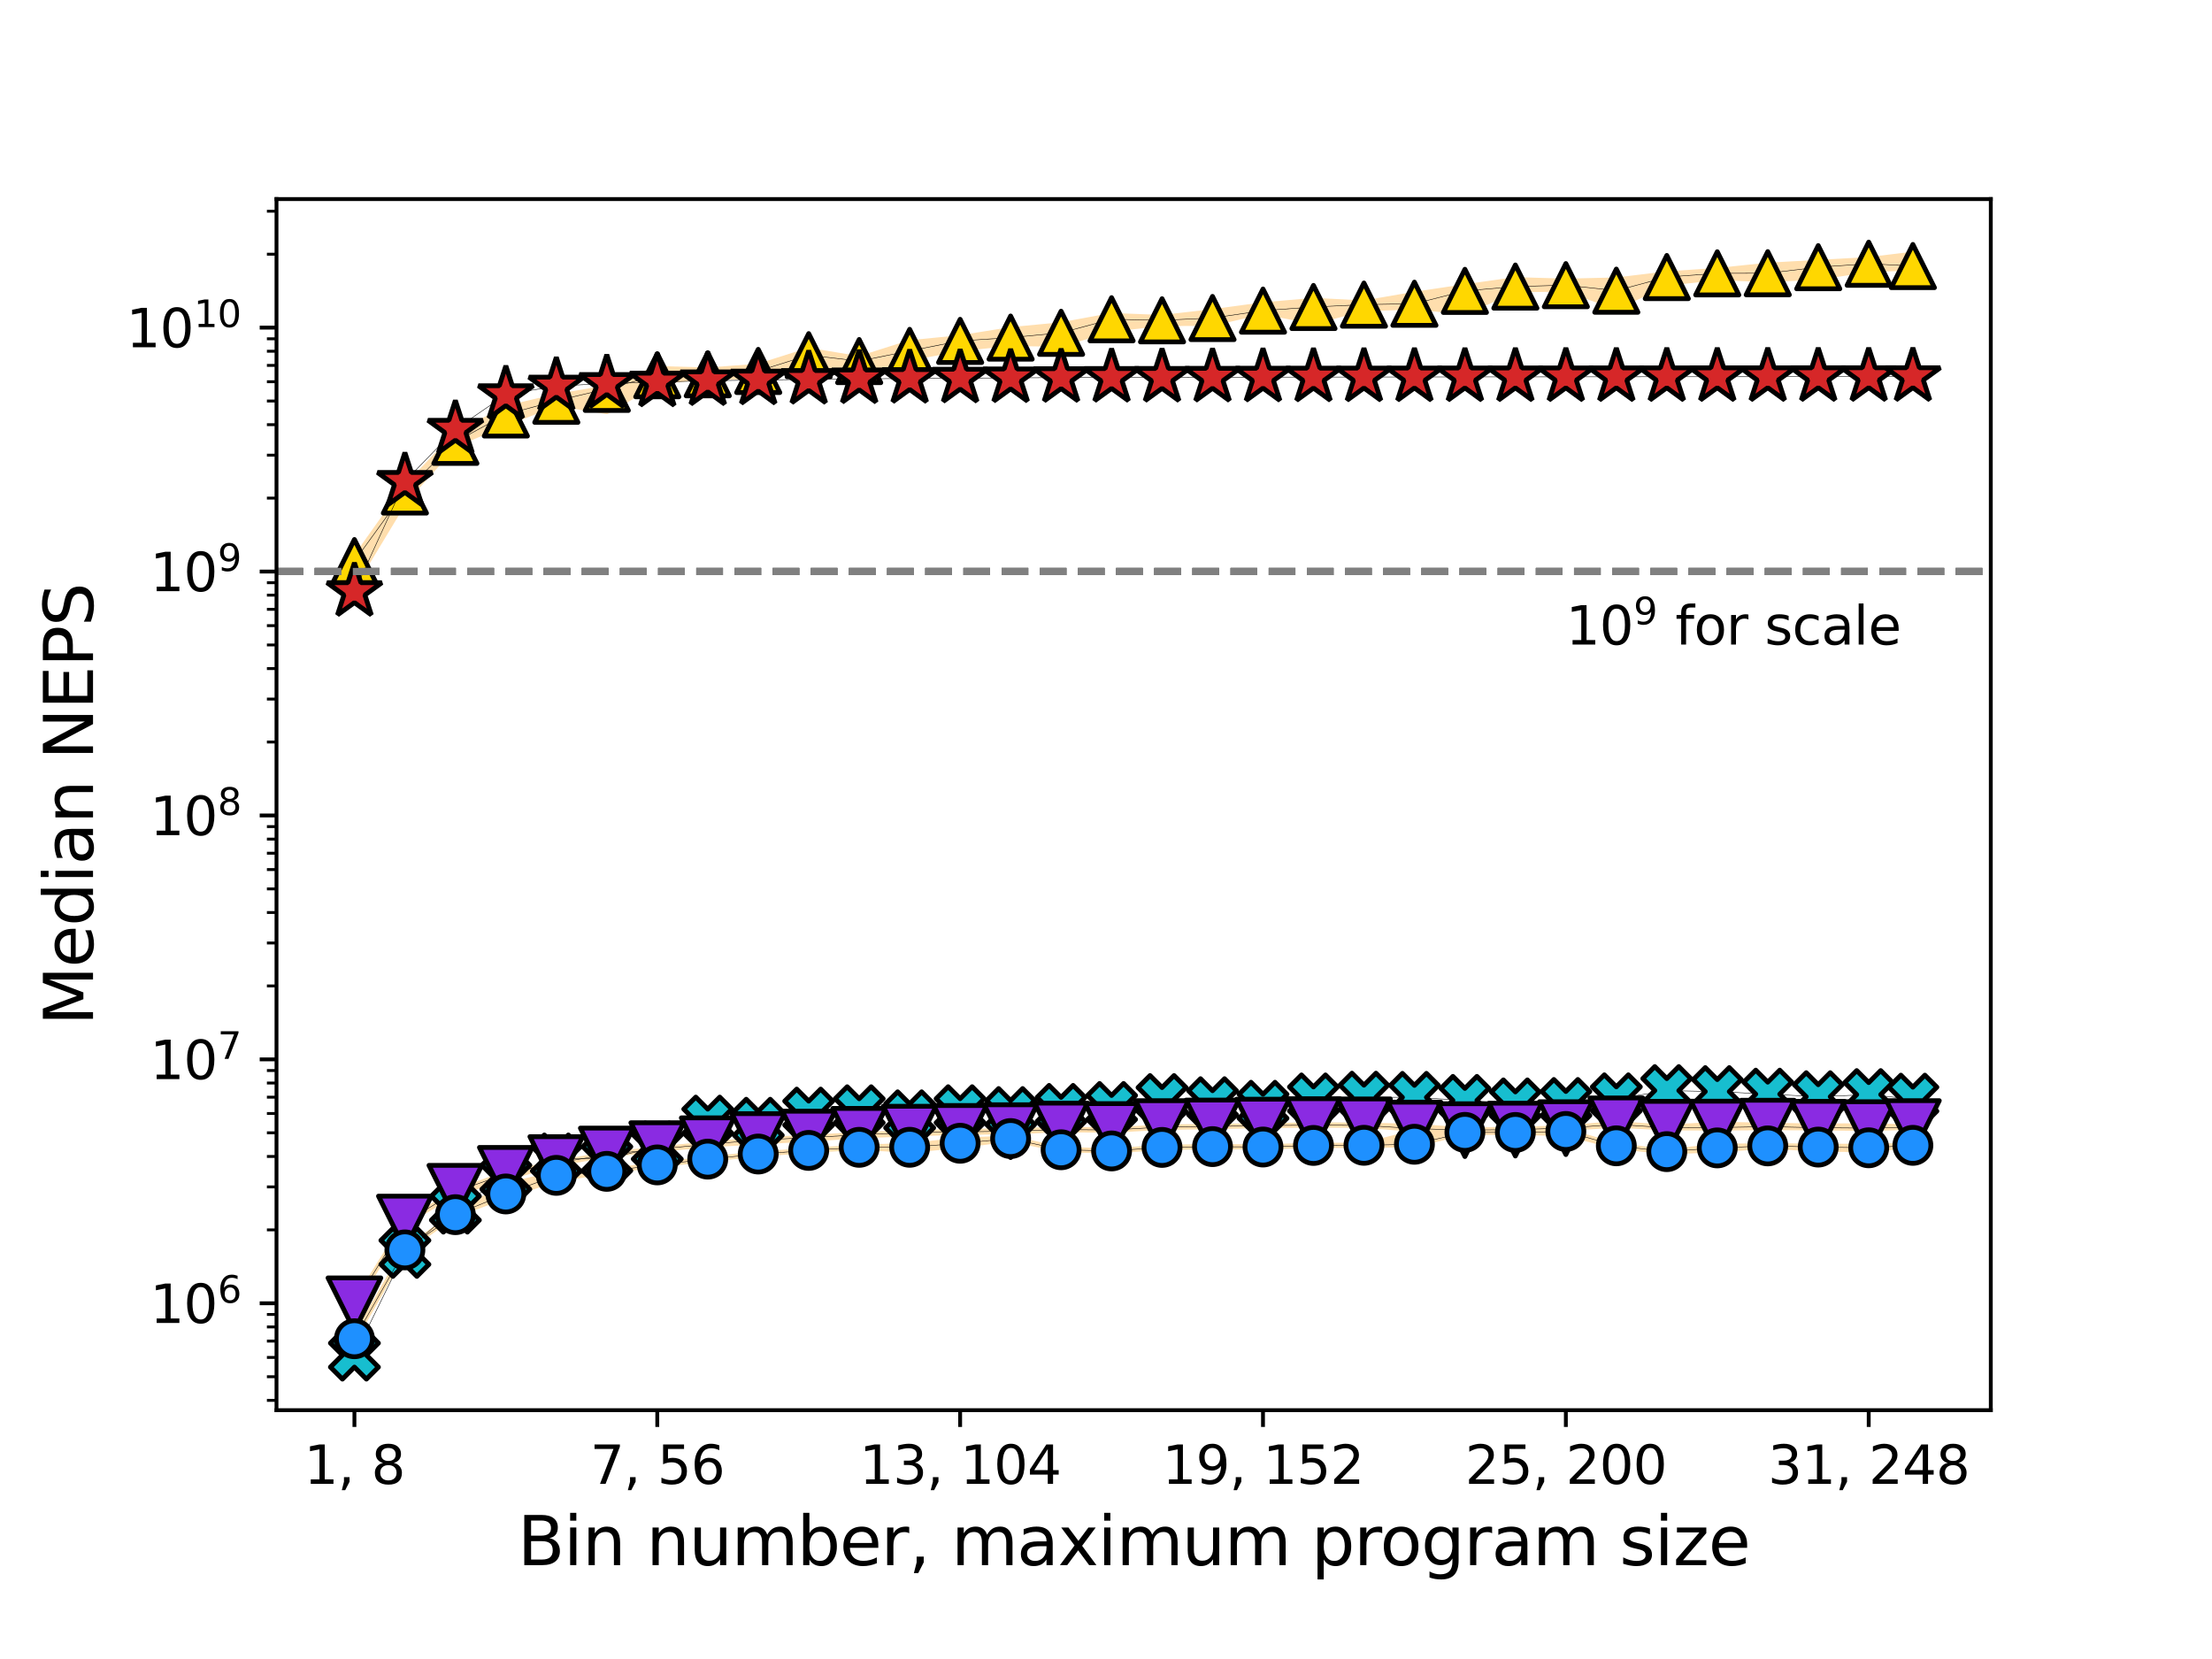 <?xml version="1.0" encoding="utf-8" standalone="no"?>
<!DOCTYPE svg PUBLIC "-//W3C//DTD SVG 1.1//EN"
  "http://www.w3.org/Graphics/SVG/1.1/DTD/svg11.dtd">
<svg xmlns:xlink="http://www.w3.org/1999/xlink" width="460.8pt" height="345.6pt" viewBox="0 0 460.8 345.6" xmlns="http://www.w3.org/2000/svg" version="1.1">
 <defs>
  <style type="text/css">*{stroke-linejoin: round; stroke-linecap: butt}</style>
 </defs>
 <g id="figure_1">
  <g id="patch_1">
   <path d="M 0 345.6 
L 460.8 345.6 
L 460.8 0 
L 0 0 
z
" style="fill: #ffffff"/>
  </g>
  <g id="axes_1">
   <g id="patch_2">
    <path d="M 57.6 293.76 
L 414.72 293.76 
L 414.72 41.472 
L 57.6 41.472 
z
" style="fill: #ffffff"/>
   </g>
   <g id="PolyCollection_1">
    <defs>
     <path id="m0de9cd8512" d="M 73.833 -73.718 
L 73.833 -73.718 
L 84.348 -90.859 
L 94.863 -96.991 
L 105.378 -100.138 
L 115.893 -103.139 
L 126.408 -104.987 
L 136.923 -106.121 
L 147.439 -107.067 
L 157.954 -107.702 
L 168.469 -108.261 
L 178.984 -108.973 
L 189.499 -109.362 
L 200.014 -109.675 
L 210.529 -109.799 
L 221.045 -110.234 
L 231.56 -110.138 
L 242.075 -110.711 
L 252.59 -110.879 
L 263.105 -111.089 
L 273.62 -111.186 
L 284.135 -111.149 
L 294.65 -110.325 
L 305.166 -110.129 
L 315.681 -110.245 
L 326.196 -110.522 
L 336.711 -111.174 
L 347.226 -110.62 
L 357.741 -110.579 
L 368.256 -110.663 
L 378.771 -110.616 
L 389.287 -110.505 
L 398.487 -110.726 
L 398.487 -110.726 
L 398.487 -110.872 
L 389.287 -111.123 
L 378.771 -111.043 
L 368.256 -111.221 
L 357.741 -111.423 
L 347.226 -110.811 
L 336.711 -111.57 
L 326.196 -110.689 
L 315.681 -110.339 
L 305.166 -110.269 
L 294.65 -110.994 
L 284.135 -111.253 
L 273.62 -111.281 
L 263.105 -111.148 
L 252.59 -110.962 
L 242.075 -110.863 
L 231.56 -110.247 
L 221.045 -110.385 
L 210.529 -110.088 
L 200.014 -109.911 
L 189.499 -109.673 
L 178.984 -109.274 
L 168.469 -108.689 
L 157.954 -108.175 
L 147.439 -107.3 
L 136.923 -106.245 
L 126.408 -105.147 
L 115.893 -103.374 
L 105.378 -101.147 
L 94.863 -97.38 
L 84.348 -90.952 
L 73.833 -73.95 
z
" style="stroke: #ffdead"/>
    </defs>
    <g clip-path="url(#p7c5a5e3746)">
     <use xlink:href="#m0de9cd8512" x="0" y="345.6" style="fill: #ffdead; stroke: #ffdead"/>
    </g>
   </g>
   <g id="PolyCollection_2">
    <defs>
     <path id="mdf0fefe96f" d="M 73.833 -66.682 
L 73.833 -66.682 
L 84.348 -85.191 
L 94.863 -92.526 
L 105.378 -96.439 
L 115.893 -99.909 
L 126.408 -101.54 
L 136.923 -102.894 
L 147.439 -104.067 
L 157.954 -105.138 
L 168.469 -105.909 
L 178.984 -106.555 
L 189.499 -105.957 
L 200.014 -106.926 
L 210.529 -108.296 
L 221.045 -106.052 
L 231.56 -105.806 
L 242.075 -106.544 
L 252.59 -106.679 
L 263.105 -106.637 
L 273.62 -106.94 
L 284.135 -106.953 
L 294.65 -107.102 
L 305.166 -109.668 
L 315.681 -109.655 
L 326.196 -109.44 
L 336.711 -106.732 
L 347.226 -105.622 
L 357.741 -106.039 
L 368.256 -106.791 
L 378.771 -106.203 
L 389.287 -106.071 
L 398.487 -106.944 
L 398.487 -106.944 
L 398.487 -107.074 
L 389.287 -106.807 
L 378.771 -106.86 
L 368.256 -106.949 
L 357.741 -106.829 
L 347.226 -105.721 
L 336.711 -106.994 
L 326.196 -110.043 
L 315.681 -109.738 
L 305.166 -109.757 
L 294.65 -109.709 
L 284.135 -107.063 
L 273.62 -107.033 
L 263.105 -106.719 
L 252.59 -106.777 
L 242.075 -106.625 
L 231.56 -105.882 
L 221.045 -106.197 
L 210.529 -108.536 
L 200.014 -108.103 
L 189.499 -106.994 
L 178.984 -106.632 
L 168.469 -105.984 
L 157.954 -105.222 
L 147.439 -104.205 
L 136.923 -103.015 
L 126.408 -101.714 
L 115.893 -101.138 
L 105.378 -98.687 
L 94.863 -92.616 
L 84.348 -85.355 
L 73.833 -66.839 
z
" style="stroke: #ffdead"/>
    </defs>
    <g clip-path="url(#p7c5a5e3746)">
     <use xlink:href="#mdf0fefe96f" x="0" y="345.6" style="fill: #ffdead; stroke: #ffdead"/>
    </g>
   </g>
   <g id="PolyCollection_3">
    <defs>
     <path id="m86f9462852" d="M 73.833 -223.915 
L 73.833 -223.915 
L 84.348 -241.319 
L 94.863 -253.049 
L 105.378 -257.376 
L 115.893 -261.555 
L 126.408 -259.827 
L 136.923 -266.02 
L 147.439 -267.121 
L 157.954 -266.983 
L 168.469 -269.82 
L 178.984 -266.998 
L 189.499 -270.983 
L 200.014 -272.947 
L 210.529 -274.025 
L 221.045 -273.856 
L 231.56 -277.016 
L 242.075 -278.163 
L 252.59 -278.228 
L 263.105 -280.642 
L 273.62 -278.575 
L 284.135 -281.29 
L 294.65 -281.599 
L 305.166 -280.613 
L 315.681 -285.2 
L 326.196 -285.362 
L 336.711 -281.636 
L 347.226 -286.57 
L 357.741 -287.736 
L 368.256 -287.329 
L 378.771 -287.803 
L 389.287 -289.42 
L 398.487 -289.746 
L 398.487 -289.746 
L 398.487 -292.66 
L 389.287 -291.556 
L 378.771 -290.966 
L 368.256 -290.373 
L 357.741 -289.28 
L 347.226 -288.567 
L 336.711 -287.3 
L 326.196 -287.055 
L 315.681 -287.371 
L 305.166 -285.889 
L 294.65 -284.315 
L 284.135 -282.511 
L 273.62 -283.039 
L 263.105 -282.121 
L 252.59 -280.694 
L 242.075 -279.495 
L 231.56 -279.901 
L 221.045 -277.961 
L 210.529 -276.953 
L 200.014 -275.26 
L 189.499 -274.234 
L 178.984 -270.902 
L 168.469 -272.661 
L 157.954 -269.322 
L 147.439 -268.542 
L 136.923 -268.851 
L 126.408 -264.831 
L 115.893 -263.032 
L 105.378 -260.576 
L 94.863 -254.918 
L 84.348 -243.955 
L 73.833 -229.164 
z
" style="stroke: #ffdead"/>
    </defs>
    <g clip-path="url(#p7c5a5e3746)">
     <use xlink:href="#m86f9462852" x="0" y="345.6" style="fill: #ffdead; stroke: #ffdead"/>
    </g>
   </g>
   <g id="matplotlib.axis_1">
    <g id="xtick_1">
     <g id="line2d_1">
      <defs>
       <path id="m424daa0428" d="M 0 0 
L 0 3.5 
" style="stroke: #000000; stroke-width: 0.8"/>
      </defs>
      <g>
       <use xlink:href="#m424daa0428" x="73.833" y="293.76" style="stroke: #000000; stroke-width: 0.8"/>
      </g>
     </g>
     <g id="text_1">
      <!-- 1, 8 -->
      <g transform="translate(63.338 309.118)scale(0.11 -0.11)">
       <defs>
        <path id="DejaVuSans-31" d="M 794 531 
L 1825 531 
L 1825 4091 
L 703 3866 
L 703 4441 
L 1819 4666 
L 2450 4666 
L 2450 531 
L 3481 531 
L 3481 0 
L 794 0 
L 794 531 
z
" transform="scale(0.016)"/>
        <path id="DejaVuSans-2c" d="M 750 794 
L 1409 794 
L 1409 256 
L 897 -744 
L 494 -744 
L 750 256 
L 750 794 
z
" transform="scale(0.016)"/>
        <path id="DejaVuSans-20" transform="scale(0.016)"/>
        <path id="DejaVuSans-38" d="M 2034 2216 
Q 1584 2216 1326 1975 
Q 1069 1734 1069 1313 
Q 1069 891 1326 650 
Q 1584 409 2034 409 
Q 2484 409 2743 651 
Q 3003 894 3003 1313 
Q 3003 1734 2745 1975 
Q 2488 2216 2034 2216 
z
M 1403 2484 
Q 997 2584 770 2862 
Q 544 3141 544 3541 
Q 544 4100 942 4425 
Q 1341 4750 2034 4750 
Q 2731 4750 3128 4425 
Q 3525 4100 3525 3541 
Q 3525 3141 3298 2862 
Q 3072 2584 2669 2484 
Q 3125 2378 3379 2068 
Q 3634 1759 3634 1313 
Q 3634 634 3220 271 
Q 2806 -91 2034 -91 
Q 1263 -91 848 271 
Q 434 634 434 1313 
Q 434 1759 690 2068 
Q 947 2378 1403 2484 
z
M 1172 3481 
Q 1172 3119 1398 2916 
Q 1625 2713 2034 2713 
Q 2441 2713 2670 2916 
Q 2900 3119 2900 3481 
Q 2900 3844 2670 4047 
Q 2441 4250 2034 4250 
Q 1625 4250 1398 4047 
Q 1172 3844 1172 3481 
z
" transform="scale(0.016)"/>
       </defs>
       <use xlink:href="#DejaVuSans-31"/>
       <use xlink:href="#DejaVuSans-2c" x="63.623"/>
       <use xlink:href="#DejaVuSans-20" x="95.41"/>
       <use xlink:href="#DejaVuSans-38" x="127.197"/>
      </g>
     </g>
    </g>
    <g id="xtick_2">
     <g id="line2d_2">
      <g>
       <use xlink:href="#m424daa0428" x="136.923" y="293.76" style="stroke: #000000; stroke-width: 0.8"/>
      </g>
     </g>
     <g id="text_2">
      <!-- 7, 56 -->
      <g transform="translate(122.929 309.118)scale(0.11 -0.11)">
       <defs>
        <path id="DejaVuSans-37" d="M 525 4666 
L 3525 4666 
L 3525 4397 
L 1831 0 
L 1172 0 
L 2766 4134 
L 525 4134 
L 525 4666 
z
" transform="scale(0.016)"/>
        <path id="DejaVuSans-35" d="M 691 4666 
L 3169 4666 
L 3169 4134 
L 1269 4134 
L 1269 2991 
Q 1406 3038 1543 3061 
Q 1681 3084 1819 3084 
Q 2600 3084 3056 2656 
Q 3513 2228 3513 1497 
Q 3513 744 3044 326 
Q 2575 -91 1722 -91 
Q 1428 -91 1123 -41 
Q 819 9 494 109 
L 494 744 
Q 775 591 1075 516 
Q 1375 441 1709 441 
Q 2250 441 2565 725 
Q 2881 1009 2881 1497 
Q 2881 1984 2565 2268 
Q 2250 2553 1709 2553 
Q 1456 2553 1204 2497 
Q 953 2441 691 2322 
L 691 4666 
z
" transform="scale(0.016)"/>
        <path id="DejaVuSans-36" d="M 2113 2584 
Q 1688 2584 1439 2293 
Q 1191 2003 1191 1497 
Q 1191 994 1439 701 
Q 1688 409 2113 409 
Q 2538 409 2786 701 
Q 3034 994 3034 1497 
Q 3034 2003 2786 2293 
Q 2538 2584 2113 2584 
z
M 3366 4563 
L 3366 3988 
Q 3128 4100 2886 4159 
Q 2644 4219 2406 4219 
Q 1781 4219 1451 3797 
Q 1122 3375 1075 2522 
Q 1259 2794 1537 2939 
Q 1816 3084 2150 3084 
Q 2853 3084 3261 2657 
Q 3669 2231 3669 1497 
Q 3669 778 3244 343 
Q 2819 -91 2113 -91 
Q 1303 -91 875 529 
Q 447 1150 447 2328 
Q 447 3434 972 4092 
Q 1497 4750 2381 4750 
Q 2619 4750 2861 4703 
Q 3103 4656 3366 4563 
z
" transform="scale(0.016)"/>
       </defs>
       <use xlink:href="#DejaVuSans-37"/>
       <use xlink:href="#DejaVuSans-2c" x="63.623"/>
       <use xlink:href="#DejaVuSans-20" x="95.41"/>
       <use xlink:href="#DejaVuSans-35" x="127.197"/>
       <use xlink:href="#DejaVuSans-36" x="190.82"/>
      </g>
     </g>
    </g>
    <g id="xtick_3">
     <g id="line2d_3">
      <g>
       <use xlink:href="#m424daa0428" x="200.014" y="293.76" style="stroke: #000000; stroke-width: 0.8"/>
      </g>
     </g>
     <g id="text_3">
      <!-- 13, 104 -->
      <g transform="translate(179.021 309.118)scale(0.11 -0.11)">
       <defs>
        <path id="DejaVuSans-33" d="M 2597 2516 
Q 3050 2419 3304 2112 
Q 3559 1806 3559 1356 
Q 3559 666 3084 287 
Q 2609 -91 1734 -91 
Q 1441 -91 1130 -33 
Q 819 25 488 141 
L 488 750 
Q 750 597 1062 519 
Q 1375 441 1716 441 
Q 2309 441 2620 675 
Q 2931 909 2931 1356 
Q 2931 1769 2642 2001 
Q 2353 2234 1838 2234 
L 1294 2234 
L 1294 2753 
L 1863 2753 
Q 2328 2753 2575 2939 
Q 2822 3125 2822 3475 
Q 2822 3834 2567 4026 
Q 2313 4219 1838 4219 
Q 1578 4219 1281 4162 
Q 984 4106 628 3988 
L 628 4550 
Q 988 4650 1302 4700 
Q 1616 4750 1894 4750 
Q 2613 4750 3031 4423 
Q 3450 4097 3450 3541 
Q 3450 3153 3228 2886 
Q 3006 2619 2597 2516 
z
" transform="scale(0.016)"/>
        <path id="DejaVuSans-30" d="M 2034 4250 
Q 1547 4250 1301 3770 
Q 1056 3291 1056 2328 
Q 1056 1369 1301 889 
Q 1547 409 2034 409 
Q 2525 409 2770 889 
Q 3016 1369 3016 2328 
Q 3016 3291 2770 3770 
Q 2525 4250 2034 4250 
z
M 2034 4750 
Q 2819 4750 3233 4129 
Q 3647 3509 3647 2328 
Q 3647 1150 3233 529 
Q 2819 -91 2034 -91 
Q 1250 -91 836 529 
Q 422 1150 422 2328 
Q 422 3509 836 4129 
Q 1250 4750 2034 4750 
z
" transform="scale(0.016)"/>
        <path id="DejaVuSans-34" d="M 2419 4116 
L 825 1625 
L 2419 1625 
L 2419 4116 
z
M 2253 4666 
L 3047 4666 
L 3047 1625 
L 3713 1625 
L 3713 1100 
L 3047 1100 
L 3047 0 
L 2419 0 
L 2419 1100 
L 313 1100 
L 313 1709 
L 2253 4666 
z
" transform="scale(0.016)"/>
       </defs>
       <use xlink:href="#DejaVuSans-31"/>
       <use xlink:href="#DejaVuSans-33" x="63.623"/>
       <use xlink:href="#DejaVuSans-2c" x="127.246"/>
       <use xlink:href="#DejaVuSans-20" x="159.033"/>
       <use xlink:href="#DejaVuSans-31" x="190.82"/>
       <use xlink:href="#DejaVuSans-30" x="254.443"/>
       <use xlink:href="#DejaVuSans-34" x="318.066"/>
      </g>
     </g>
    </g>
    <g id="xtick_4">
     <g id="line2d_4">
      <g>
       <use xlink:href="#m424daa0428" x="263.105" y="293.76" style="stroke: #000000; stroke-width: 0.8"/>
      </g>
     </g>
     <g id="text_4">
      <!-- 19, 152 -->
      <g transform="translate(242.112 309.118)scale(0.11 -0.11)">
       <defs>
        <path id="DejaVuSans-39" d="M 703 97 
L 703 672 
Q 941 559 1184 500 
Q 1428 441 1663 441 
Q 2288 441 2617 861 
Q 2947 1281 2994 2138 
Q 2813 1869 2534 1725 
Q 2256 1581 1919 1581 
Q 1219 1581 811 2004 
Q 403 2428 403 3163 
Q 403 3881 828 4315 
Q 1253 4750 1959 4750 
Q 2769 4750 3195 4129 
Q 3622 3509 3622 2328 
Q 3622 1225 3098 567 
Q 2575 -91 1691 -91 
Q 1453 -91 1209 -44 
Q 966 3 703 97 
z
M 1959 2075 
Q 2384 2075 2632 2365 
Q 2881 2656 2881 3163 
Q 2881 3666 2632 3958 
Q 2384 4250 1959 4250 
Q 1534 4250 1286 3958 
Q 1038 3666 1038 3163 
Q 1038 2656 1286 2365 
Q 1534 2075 1959 2075 
z
" transform="scale(0.016)"/>
        <path id="DejaVuSans-32" d="M 1228 531 
L 3431 531 
L 3431 0 
L 469 0 
L 469 531 
Q 828 903 1448 1529 
Q 2069 2156 2228 2338 
Q 2531 2678 2651 2914 
Q 2772 3150 2772 3378 
Q 2772 3750 2511 3984 
Q 2250 4219 1831 4219 
Q 1534 4219 1204 4116 
Q 875 4013 500 3803 
L 500 4441 
Q 881 4594 1212 4672 
Q 1544 4750 1819 4750 
Q 2544 4750 2975 4387 
Q 3406 4025 3406 3419 
Q 3406 3131 3298 2873 
Q 3191 2616 2906 2266 
Q 2828 2175 2409 1742 
Q 1991 1309 1228 531 
z
" transform="scale(0.016)"/>
       </defs>
       <use xlink:href="#DejaVuSans-31"/>
       <use xlink:href="#DejaVuSans-39" x="63.623"/>
       <use xlink:href="#DejaVuSans-2c" x="127.246"/>
       <use xlink:href="#DejaVuSans-20" x="159.033"/>
       <use xlink:href="#DejaVuSans-31" x="190.82"/>
       <use xlink:href="#DejaVuSans-35" x="254.443"/>
       <use xlink:href="#DejaVuSans-32" x="318.066"/>
      </g>
     </g>
    </g>
    <g id="xtick_5">
     <g id="line2d_5">
      <g>
       <use xlink:href="#m424daa0428" x="326.196" y="293.76" style="stroke: #000000; stroke-width: 0.8"/>
      </g>
     </g>
     <g id="text_5">
      <!-- 25, 200 -->
      <g transform="translate(305.203 309.118)scale(0.11 -0.11)">
       <use xlink:href="#DejaVuSans-32"/>
       <use xlink:href="#DejaVuSans-35" x="63.623"/>
       <use xlink:href="#DejaVuSans-2c" x="127.246"/>
       <use xlink:href="#DejaVuSans-20" x="159.033"/>
       <use xlink:href="#DejaVuSans-32" x="190.82"/>
       <use xlink:href="#DejaVuSans-30" x="254.443"/>
       <use xlink:href="#DejaVuSans-30" x="318.066"/>
      </g>
     </g>
    </g>
    <g id="xtick_6">
     <g id="line2d_6">
      <g>
       <use xlink:href="#m424daa0428" x="389.287" y="293.76" style="stroke: #000000; stroke-width: 0.8"/>
      </g>
     </g>
     <g id="text_6">
      <!-- 31, 248 -->
      <g transform="translate(368.294 309.118)scale(0.11 -0.11)">
       <use xlink:href="#DejaVuSans-33"/>
       <use xlink:href="#DejaVuSans-31" x="63.623"/>
       <use xlink:href="#DejaVuSans-2c" x="127.246"/>
       <use xlink:href="#DejaVuSans-20" x="159.033"/>
       <use xlink:href="#DejaVuSans-32" x="190.82"/>
       <use xlink:href="#DejaVuSans-34" x="254.443"/>
       <use xlink:href="#DejaVuSans-38" x="318.066"/>
      </g>
     </g>
    </g>
    <g id="text_7">
     <!-- Bin number, maximum program size -->
     <g transform="translate(107.815 326.044)scale(0.14 -0.14)">
      <defs>
       <path id="DejaVuSans-42" d="M 1259 2228 
L 1259 519 
L 2272 519 
Q 2781 519 3026 730 
Q 3272 941 3272 1375 
Q 3272 1813 3026 2020 
Q 2781 2228 2272 2228 
L 1259 2228 
z
M 1259 4147 
L 1259 2741 
L 2194 2741 
Q 2656 2741 2882 2914 
Q 3109 3088 3109 3444 
Q 3109 3797 2882 3972 
Q 2656 4147 2194 4147 
L 1259 4147 
z
M 628 4666 
L 2241 4666 
Q 2963 4666 3353 4366 
Q 3744 4066 3744 3513 
Q 3744 3084 3544 2831 
Q 3344 2578 2956 2516 
Q 3422 2416 3680 2098 
Q 3938 1781 3938 1306 
Q 3938 681 3513 340 
Q 3088 0 2303 0 
L 628 0 
L 628 4666 
z
" transform="scale(0.016)"/>
       <path id="DejaVuSans-69" d="M 603 3500 
L 1178 3500 
L 1178 0 
L 603 0 
L 603 3500 
z
M 603 4863 
L 1178 4863 
L 1178 4134 
L 603 4134 
L 603 4863 
z
" transform="scale(0.016)"/>
       <path id="DejaVuSans-6e" d="M 3513 2113 
L 3513 0 
L 2938 0 
L 2938 2094 
Q 2938 2591 2744 2837 
Q 2550 3084 2163 3084 
Q 1697 3084 1428 2787 
Q 1159 2491 1159 1978 
L 1159 0 
L 581 0 
L 581 3500 
L 1159 3500 
L 1159 2956 
Q 1366 3272 1645 3428 
Q 1925 3584 2291 3584 
Q 2894 3584 3203 3211 
Q 3513 2838 3513 2113 
z
" transform="scale(0.016)"/>
       <path id="DejaVuSans-75" d="M 544 1381 
L 544 3500 
L 1119 3500 
L 1119 1403 
Q 1119 906 1312 657 
Q 1506 409 1894 409 
Q 2359 409 2629 706 
Q 2900 1003 2900 1516 
L 2900 3500 
L 3475 3500 
L 3475 0 
L 2900 0 
L 2900 538 
Q 2691 219 2414 64 
Q 2138 -91 1772 -91 
Q 1169 -91 856 284 
Q 544 659 544 1381 
z
M 1991 3584 
L 1991 3584 
z
" transform="scale(0.016)"/>
       <path id="DejaVuSans-6d" d="M 3328 2828 
Q 3544 3216 3844 3400 
Q 4144 3584 4550 3584 
Q 5097 3584 5394 3201 
Q 5691 2819 5691 2113 
L 5691 0 
L 5113 0 
L 5113 2094 
Q 5113 2597 4934 2840 
Q 4756 3084 4391 3084 
Q 3944 3084 3684 2787 
Q 3425 2491 3425 1978 
L 3425 0 
L 2847 0 
L 2847 2094 
Q 2847 2600 2669 2842 
Q 2491 3084 2119 3084 
Q 1678 3084 1418 2786 
Q 1159 2488 1159 1978 
L 1159 0 
L 581 0 
L 581 3500 
L 1159 3500 
L 1159 2956 
Q 1356 3278 1631 3431 
Q 1906 3584 2284 3584 
Q 2666 3584 2933 3390 
Q 3200 3197 3328 2828 
z
" transform="scale(0.016)"/>
       <path id="DejaVuSans-62" d="M 3116 1747 
Q 3116 2381 2855 2742 
Q 2594 3103 2138 3103 
Q 1681 3103 1420 2742 
Q 1159 2381 1159 1747 
Q 1159 1113 1420 752 
Q 1681 391 2138 391 
Q 2594 391 2855 752 
Q 3116 1113 3116 1747 
z
M 1159 2969 
Q 1341 3281 1617 3432 
Q 1894 3584 2278 3584 
Q 2916 3584 3314 3078 
Q 3713 2572 3713 1747 
Q 3713 922 3314 415 
Q 2916 -91 2278 -91 
Q 1894 -91 1617 61 
Q 1341 213 1159 525 
L 1159 0 
L 581 0 
L 581 4863 
L 1159 4863 
L 1159 2969 
z
" transform="scale(0.016)"/>
       <path id="DejaVuSans-65" d="M 3597 1894 
L 3597 1613 
L 953 1613 
Q 991 1019 1311 708 
Q 1631 397 2203 397 
Q 2534 397 2845 478 
Q 3156 559 3463 722 
L 3463 178 
Q 3153 47 2828 -22 
Q 2503 -91 2169 -91 
Q 1331 -91 842 396 
Q 353 884 353 1716 
Q 353 2575 817 3079 
Q 1281 3584 2069 3584 
Q 2775 3584 3186 3129 
Q 3597 2675 3597 1894 
z
M 3022 2063 
Q 3016 2534 2758 2815 
Q 2500 3097 2075 3097 
Q 1594 3097 1305 2825 
Q 1016 2553 972 2059 
L 3022 2063 
z
" transform="scale(0.016)"/>
       <path id="DejaVuSans-72" d="M 2631 2963 
Q 2534 3019 2420 3045 
Q 2306 3072 2169 3072 
Q 1681 3072 1420 2755 
Q 1159 2438 1159 1844 
L 1159 0 
L 581 0 
L 581 3500 
L 1159 3500 
L 1159 2956 
Q 1341 3275 1631 3429 
Q 1922 3584 2338 3584 
Q 2397 3584 2469 3576 
Q 2541 3569 2628 3553 
L 2631 2963 
z
" transform="scale(0.016)"/>
       <path id="DejaVuSans-61" d="M 2194 1759 
Q 1497 1759 1228 1600 
Q 959 1441 959 1056 
Q 959 750 1161 570 
Q 1363 391 1709 391 
Q 2188 391 2477 730 
Q 2766 1069 2766 1631 
L 2766 1759 
L 2194 1759 
z
M 3341 1997 
L 3341 0 
L 2766 0 
L 2766 531 
Q 2569 213 2275 61 
Q 1981 -91 1556 -91 
Q 1019 -91 701 211 
Q 384 513 384 1019 
Q 384 1609 779 1909 
Q 1175 2209 1959 2209 
L 2766 2209 
L 2766 2266 
Q 2766 2663 2505 2880 
Q 2244 3097 1772 3097 
Q 1472 3097 1187 3025 
Q 903 2953 641 2809 
L 641 3341 
Q 956 3463 1253 3523 
Q 1550 3584 1831 3584 
Q 2591 3584 2966 3190 
Q 3341 2797 3341 1997 
z
" transform="scale(0.016)"/>
       <path id="DejaVuSans-78" d="M 3513 3500 
L 2247 1797 
L 3578 0 
L 2900 0 
L 1881 1375 
L 863 0 
L 184 0 
L 1544 1831 
L 300 3500 
L 978 3500 
L 1906 2253 
L 2834 3500 
L 3513 3500 
z
" transform="scale(0.016)"/>
       <path id="DejaVuSans-70" d="M 1159 525 
L 1159 -1331 
L 581 -1331 
L 581 3500 
L 1159 3500 
L 1159 2969 
Q 1341 3281 1617 3432 
Q 1894 3584 2278 3584 
Q 2916 3584 3314 3078 
Q 3713 2572 3713 1747 
Q 3713 922 3314 415 
Q 2916 -91 2278 -91 
Q 1894 -91 1617 61 
Q 1341 213 1159 525 
z
M 3116 1747 
Q 3116 2381 2855 2742 
Q 2594 3103 2138 3103 
Q 1681 3103 1420 2742 
Q 1159 2381 1159 1747 
Q 1159 1113 1420 752 
Q 1681 391 2138 391 
Q 2594 391 2855 752 
Q 3116 1113 3116 1747 
z
" transform="scale(0.016)"/>
       <path id="DejaVuSans-6f" d="M 1959 3097 
Q 1497 3097 1228 2736 
Q 959 2375 959 1747 
Q 959 1119 1226 758 
Q 1494 397 1959 397 
Q 2419 397 2687 759 
Q 2956 1122 2956 1747 
Q 2956 2369 2687 2733 
Q 2419 3097 1959 3097 
z
M 1959 3584 
Q 2709 3584 3137 3096 
Q 3566 2609 3566 1747 
Q 3566 888 3137 398 
Q 2709 -91 1959 -91 
Q 1206 -91 779 398 
Q 353 888 353 1747 
Q 353 2609 779 3096 
Q 1206 3584 1959 3584 
z
" transform="scale(0.016)"/>
       <path id="DejaVuSans-67" d="M 2906 1791 
Q 2906 2416 2648 2759 
Q 2391 3103 1925 3103 
Q 1463 3103 1205 2759 
Q 947 2416 947 1791 
Q 947 1169 1205 825 
Q 1463 481 1925 481 
Q 2391 481 2648 825 
Q 2906 1169 2906 1791 
z
M 3481 434 
Q 3481 -459 3084 -895 
Q 2688 -1331 1869 -1331 
Q 1566 -1331 1297 -1286 
Q 1028 -1241 775 -1147 
L 775 -588 
Q 1028 -725 1275 -790 
Q 1522 -856 1778 -856 
Q 2344 -856 2625 -561 
Q 2906 -266 2906 331 
L 2906 616 
Q 2728 306 2450 153 
Q 2172 0 1784 0 
Q 1141 0 747 490 
Q 353 981 353 1791 
Q 353 2603 747 3093 
Q 1141 3584 1784 3584 
Q 2172 3584 2450 3431 
Q 2728 3278 2906 2969 
L 2906 3500 
L 3481 3500 
L 3481 434 
z
" transform="scale(0.016)"/>
       <path id="DejaVuSans-73" d="M 2834 3397 
L 2834 2853 
Q 2591 2978 2328 3040 
Q 2066 3103 1784 3103 
Q 1356 3103 1142 2972 
Q 928 2841 928 2578 
Q 928 2378 1081 2264 
Q 1234 2150 1697 2047 
L 1894 2003 
Q 2506 1872 2764 1633 
Q 3022 1394 3022 966 
Q 3022 478 2636 193 
Q 2250 -91 1575 -91 
Q 1294 -91 989 -36 
Q 684 19 347 128 
L 347 722 
Q 666 556 975 473 
Q 1284 391 1588 391 
Q 1994 391 2212 530 
Q 2431 669 2431 922 
Q 2431 1156 2273 1281 
Q 2116 1406 1581 1522 
L 1381 1569 
Q 847 1681 609 1914 
Q 372 2147 372 2553 
Q 372 3047 722 3315 
Q 1072 3584 1716 3584 
Q 2034 3584 2315 3537 
Q 2597 3491 2834 3397 
z
" transform="scale(0.016)"/>
       <path id="DejaVuSans-7a" d="M 353 3500 
L 3084 3500 
L 3084 2975 
L 922 459 
L 3084 459 
L 3084 0 
L 275 0 
L 275 525 
L 2438 3041 
L 353 3041 
L 353 3500 
z
" transform="scale(0.016)"/>
      </defs>
      <use xlink:href="#DejaVuSans-42"/>
      <use xlink:href="#DejaVuSans-69" x="68.604"/>
      <use xlink:href="#DejaVuSans-6e" x="96.387"/>
      <use xlink:href="#DejaVuSans-20" x="159.766"/>
      <use xlink:href="#DejaVuSans-6e" x="191.553"/>
      <use xlink:href="#DejaVuSans-75" x="254.932"/>
      <use xlink:href="#DejaVuSans-6d" x="318.311"/>
      <use xlink:href="#DejaVuSans-62" x="415.723"/>
      <use xlink:href="#DejaVuSans-65" x="479.199"/>
      <use xlink:href="#DejaVuSans-72" x="540.723"/>
      <use xlink:href="#DejaVuSans-2c" x="581.836"/>
      <use xlink:href="#DejaVuSans-20" x="613.623"/>
      <use xlink:href="#DejaVuSans-6d" x="645.41"/>
      <use xlink:href="#DejaVuSans-61" x="742.822"/>
      <use xlink:href="#DejaVuSans-78" x="804.102"/>
      <use xlink:href="#DejaVuSans-69" x="863.281"/>
      <use xlink:href="#DejaVuSans-6d" x="891.064"/>
      <use xlink:href="#DejaVuSans-75" x="988.477"/>
      <use xlink:href="#DejaVuSans-6d" x="1051.855"/>
      <use xlink:href="#DejaVuSans-20" x="1149.268"/>
      <use xlink:href="#DejaVuSans-70" x="1181.055"/>
      <use xlink:href="#DejaVuSans-72" x="1244.531"/>
      <use xlink:href="#DejaVuSans-6f" x="1283.395"/>
      <use xlink:href="#DejaVuSans-67" x="1344.576"/>
      <use xlink:href="#DejaVuSans-72" x="1408.053"/>
      <use xlink:href="#DejaVuSans-61" x="1449.166"/>
      <use xlink:href="#DejaVuSans-6d" x="1510.445"/>
      <use xlink:href="#DejaVuSans-20" x="1607.857"/>
      <use xlink:href="#DejaVuSans-73" x="1639.645"/>
      <use xlink:href="#DejaVuSans-69" x="1691.744"/>
      <use xlink:href="#DejaVuSans-7a" x="1719.527"/>
      <use xlink:href="#DejaVuSans-65" x="1772.018"/>
     </g>
    </g>
   </g>
   <g id="matplotlib.axis_2">
    <g id="ytick_1">
     <g id="line2d_7">
      <defs>
       <path id="m607d9a96f2" d="M 0 0 
L -3.5 0 
" style="stroke: #000000; stroke-width: 0.8"/>
      </defs>
      <g>
       <use xlink:href="#m607d9a96f2" x="57.6" y="271.501" style="stroke: #000000; stroke-width: 0.8"/>
      </g>
     </g>
     <g id="text_8">
      <!-- $\mathdefault{10^{6}}$ -->
      <g transform="translate(31.24 275.68)scale(0.11 -0.11)">
       <use xlink:href="#DejaVuSans-31" transform="translate(0 0.766)"/>
       <use xlink:href="#DejaVuSans-30" transform="translate(63.623 0.766)"/>
       <use xlink:href="#DejaVuSans-36" transform="translate(128.203 39.047)scale(0.7)"/>
      </g>
     </g>
    </g>
    <g id="ytick_2">
     <g id="line2d_8">
      <g>
       <use xlink:href="#m607d9a96f2" x="57.6" y="220.688" style="stroke: #000000; stroke-width: 0.8"/>
      </g>
     </g>
     <g id="text_9">
      <!-- $\mathdefault{10^{7}}$ -->
      <g transform="translate(31.24 224.867)scale(0.11 -0.11)">
       <use xlink:href="#DejaVuSans-31" transform="translate(0 0.684)"/>
       <use xlink:href="#DejaVuSans-30" transform="translate(63.623 0.684)"/>
       <use xlink:href="#DejaVuSans-37" transform="translate(128.203 38.966)scale(0.7)"/>
      </g>
     </g>
    </g>
    <g id="ytick_3">
     <g id="line2d_9">
      <g>
       <use xlink:href="#m607d9a96f2" x="57.6" y="169.874" style="stroke: #000000; stroke-width: 0.8"/>
      </g>
     </g>
     <g id="text_10">
      <!-- $\mathdefault{10^{8}}$ -->
      <g transform="translate(31.24 174.054)scale(0.11 -0.11)">
       <use xlink:href="#DejaVuSans-31" transform="translate(0 0.766)"/>
       <use xlink:href="#DejaVuSans-30" transform="translate(63.623 0.766)"/>
       <use xlink:href="#DejaVuSans-38" transform="translate(128.203 39.047)scale(0.7)"/>
      </g>
     </g>
    </g>
    <g id="ytick_4">
     <g id="line2d_10">
      <g>
       <use xlink:href="#m607d9a96f2" x="57.6" y="119.061" style="stroke: #000000; stroke-width: 0.8"/>
      </g>
     </g>
     <g id="text_11">
      <!-- $\mathdefault{10^{9}}$ -->
      <g transform="translate(31.24 123.24)scale(0.11 -0.11)">
       <use xlink:href="#DejaVuSans-31" transform="translate(0 0.766)"/>
       <use xlink:href="#DejaVuSans-30" transform="translate(63.623 0.766)"/>
       <use xlink:href="#DejaVuSans-39" transform="translate(128.203 39.047)scale(0.7)"/>
      </g>
     </g>
    </g>
    <g id="ytick_5">
     <g id="line2d_11">
      <g>
       <use xlink:href="#m607d9a96f2" x="57.6" y="68.248" style="stroke: #000000; stroke-width: 0.8"/>
      </g>
     </g>
     <g id="text_12">
      <!-- $\mathdefault{10^{10}}$ -->
      <g transform="translate(26.29 72.427)scale(0.11 -0.11)">
       <use xlink:href="#DejaVuSans-31" transform="translate(0 0.766)"/>
       <use xlink:href="#DejaVuSans-30" transform="translate(63.623 0.766)"/>
       <use xlink:href="#DejaVuSans-31" transform="translate(128.203 39.047)scale(0.7)"/>
       <use xlink:href="#DejaVuSans-30" transform="translate(172.739 39.047)scale(0.7)"/>
      </g>
     </g>
    </g>
    <g id="ytick_6">
     <g id="line2d_12">
      <defs>
       <path id="m6619024ced" d="M 0 0 
L -2 0 
" style="stroke: #000000; stroke-width: 0.6"/>
      </defs>
      <g>
       <use xlink:href="#m6619024ced" x="57.6" y="291.722" style="stroke: #000000; stroke-width: 0.6"/>
      </g>
     </g>
    </g>
    <g id="ytick_7">
     <g id="line2d_13">
      <g>
       <use xlink:href="#m6619024ced" x="57.6" y="286.798" style="stroke: #000000; stroke-width: 0.6"/>
      </g>
     </g>
    </g>
    <g id="ytick_8">
     <g id="line2d_14">
      <g>
       <use xlink:href="#m6619024ced" x="57.6" y="282.774" style="stroke: #000000; stroke-width: 0.6"/>
      </g>
     </g>
    </g>
    <g id="ytick_9">
     <g id="line2d_15">
      <g>
       <use xlink:href="#m6619024ced" x="57.6" y="279.372" style="stroke: #000000; stroke-width: 0.6"/>
      </g>
     </g>
    </g>
    <g id="ytick_10">
     <g id="line2d_16">
      <g>
       <use xlink:href="#m6619024ced" x="57.6" y="276.426" style="stroke: #000000; stroke-width: 0.6"/>
      </g>
     </g>
    </g>
    <g id="ytick_11">
     <g id="line2d_17">
      <g>
       <use xlink:href="#m6619024ced" x="57.6" y="273.826" style="stroke: #000000; stroke-width: 0.6"/>
      </g>
     </g>
    </g>
    <g id="ytick_12">
     <g id="line2d_18">
      <g>
       <use xlink:href="#m6619024ced" x="57.6" y="256.205" style="stroke: #000000; stroke-width: 0.6"/>
      </g>
     </g>
    </g>
    <g id="ytick_13">
     <g id="line2d_19">
      <g>
       <use xlink:href="#m6619024ced" x="57.6" y="247.257" style="stroke: #000000; stroke-width: 0.6"/>
      </g>
     </g>
    </g>
    <g id="ytick_14">
     <g id="line2d_20">
      <g>
       <use xlink:href="#m6619024ced" x="57.6" y="240.908" style="stroke: #000000; stroke-width: 0.6"/>
      </g>
     </g>
    </g>
    <g id="ytick_15">
     <g id="line2d_21">
      <g>
       <use xlink:href="#m6619024ced" x="57.6" y="235.984" style="stroke: #000000; stroke-width: 0.6"/>
      </g>
     </g>
    </g>
    <g id="ytick_16">
     <g id="line2d_22">
      <g>
       <use xlink:href="#m6619024ced" x="57.6" y="231.961" style="stroke: #000000; stroke-width: 0.6"/>
      </g>
     </g>
    </g>
    <g id="ytick_17">
     <g id="line2d_23">
      <g>
       <use xlink:href="#m6619024ced" x="57.6" y="228.559" style="stroke: #000000; stroke-width: 0.6"/>
      </g>
     </g>
    </g>
    <g id="ytick_18">
     <g id="line2d_24">
      <g>
       <use xlink:href="#m6619024ced" x="57.6" y="225.612" style="stroke: #000000; stroke-width: 0.6"/>
      </g>
     </g>
    </g>
    <g id="ytick_19">
     <g id="line2d_25">
      <g>
       <use xlink:href="#m6619024ced" x="57.6" y="223.013" style="stroke: #000000; stroke-width: 0.6"/>
      </g>
     </g>
    </g>
    <g id="ytick_20">
     <g id="line2d_26">
      <g>
       <use xlink:href="#m6619024ced" x="57.6" y="205.391" style="stroke: #000000; stroke-width: 0.6"/>
      </g>
     </g>
    </g>
    <g id="ytick_21">
     <g id="line2d_27">
      <g>
       <use xlink:href="#m6619024ced" x="57.6" y="196.444" style="stroke: #000000; stroke-width: 0.6"/>
      </g>
     </g>
    </g>
    <g id="ytick_22">
     <g id="line2d_28">
      <g>
       <use xlink:href="#m6619024ced" x="57.6" y="190.095" style="stroke: #000000; stroke-width: 0.6"/>
      </g>
     </g>
    </g>
    <g id="ytick_23">
     <g id="line2d_29">
      <g>
       <use xlink:href="#m6619024ced" x="57.6" y="185.171" style="stroke: #000000; stroke-width: 0.6"/>
      </g>
     </g>
    </g>
    <g id="ytick_24">
     <g id="line2d_30">
      <g>
       <use xlink:href="#m6619024ced" x="57.6" y="181.147" style="stroke: #000000; stroke-width: 0.6"/>
      </g>
     </g>
    </g>
    <g id="ytick_25">
     <g id="line2d_31">
      <g>
       <use xlink:href="#m6619024ced" x="57.6" y="177.745" style="stroke: #000000; stroke-width: 0.6"/>
      </g>
     </g>
    </g>
    <g id="ytick_26">
     <g id="line2d_32">
      <g>
       <use xlink:href="#m6619024ced" x="57.6" y="174.799" style="stroke: #000000; stroke-width: 0.6"/>
      </g>
     </g>
    </g>
    <g id="ytick_27">
     <g id="line2d_33">
      <g>
       <use xlink:href="#m6619024ced" x="57.6" y="172.199" style="stroke: #000000; stroke-width: 0.6"/>
      </g>
     </g>
    </g>
    <g id="ytick_28">
     <g id="line2d_34">
      <g>
       <use xlink:href="#m6619024ced" x="57.6" y="154.578" style="stroke: #000000; stroke-width: 0.6"/>
      </g>
     </g>
    </g>
    <g id="ytick_29">
     <g id="line2d_35">
      <g>
       <use xlink:href="#m6619024ced" x="57.6" y="145.63" style="stroke: #000000; stroke-width: 0.6"/>
      </g>
     </g>
    </g>
    <g id="ytick_30">
     <g id="line2d_36">
      <g>
       <use xlink:href="#m6619024ced" x="57.6" y="139.282" style="stroke: #000000; stroke-width: 0.6"/>
      </g>
     </g>
    </g>
    <g id="ytick_31">
     <g id="line2d_37">
      <g>
       <use xlink:href="#m6619024ced" x="57.6" y="134.357" style="stroke: #000000; stroke-width: 0.6"/>
      </g>
     </g>
    </g>
    <g id="ytick_32">
     <g id="line2d_38">
      <g>
       <use xlink:href="#m6619024ced" x="57.6" y="130.334" style="stroke: #000000; stroke-width: 0.6"/>
      </g>
     </g>
    </g>
    <g id="ytick_33">
     <g id="line2d_39">
      <g>
       <use xlink:href="#m6619024ced" x="57.6" y="126.932" style="stroke: #000000; stroke-width: 0.6"/>
      </g>
     </g>
    </g>
    <g id="ytick_34">
     <g id="line2d_40">
      <g>
       <use xlink:href="#m6619024ced" x="57.6" y="123.985" style="stroke: #000000; stroke-width: 0.6"/>
      </g>
     </g>
    </g>
    <g id="ytick_35">
     <g id="line2d_41">
      <g>
       <use xlink:href="#m6619024ced" x="57.6" y="121.386" style="stroke: #000000; stroke-width: 0.6"/>
      </g>
     </g>
    </g>
    <g id="ytick_36">
     <g id="line2d_42">
      <g>
       <use xlink:href="#m6619024ced" x="57.6" y="103.765" style="stroke: #000000; stroke-width: 0.6"/>
      </g>
     </g>
    </g>
    <g id="ytick_37">
     <g id="line2d_43">
      <g>
       <use xlink:href="#m6619024ced" x="57.6" y="94.817" style="stroke: #000000; stroke-width: 0.6"/>
      </g>
     </g>
    </g>
    <g id="ytick_38">
     <g id="line2d_44">
      <g>
       <use xlink:href="#m6619024ced" x="57.6" y="88.468" style="stroke: #000000; stroke-width: 0.6"/>
      </g>
     </g>
    </g>
    <g id="ytick_39">
     <g id="line2d_45">
      <g>
       <use xlink:href="#m6619024ced" x="57.6" y="83.544" style="stroke: #000000; stroke-width: 0.6"/>
      </g>
     </g>
    </g>
    <g id="ytick_40">
     <g id="line2d_46">
      <g>
       <use xlink:href="#m6619024ced" x="57.6" y="79.52" style="stroke: #000000; stroke-width: 0.6"/>
      </g>
     </g>
    </g>
    <g id="ytick_41">
     <g id="line2d_47">
      <g>
       <use xlink:href="#m6619024ced" x="57.6" y="76.119" style="stroke: #000000; stroke-width: 0.6"/>
      </g>
     </g>
    </g>
    <g id="ytick_42">
     <g id="line2d_48">
      <g>
       <use xlink:href="#m6619024ced" x="57.6" y="73.172" style="stroke: #000000; stroke-width: 0.6"/>
      </g>
     </g>
    </g>
    <g id="ytick_43">
     <g id="line2d_49">
      <g>
       <use xlink:href="#m6619024ced" x="57.6" y="70.573" style="stroke: #000000; stroke-width: 0.6"/>
      </g>
     </g>
    </g>
    <g id="ytick_44">
     <g id="line2d_50">
      <g>
       <use xlink:href="#m6619024ced" x="57.6" y="52.951" style="stroke: #000000; stroke-width: 0.6"/>
      </g>
     </g>
    </g>
    <g id="ytick_45">
     <g id="line2d_51">
      <g>
       <use xlink:href="#m6619024ced" x="57.6" y="44.003" style="stroke: #000000; stroke-width: 0.6"/>
      </g>
     </g>
    </g>
    <g id="text_13">
     <!-- Median NEPS -->
     <g transform="translate(19.378 213.627)rotate(-90)scale(0.14 -0.14)">
      <defs>
       <path id="DejaVuSans-4d" d="M 628 4666 
L 1569 4666 
L 2759 1491 
L 3956 4666 
L 4897 4666 
L 4897 0 
L 4281 0 
L 4281 4097 
L 3078 897 
L 2444 897 
L 1241 4097 
L 1241 0 
L 628 0 
L 628 4666 
z
" transform="scale(0.016)"/>
       <path id="DejaVuSans-64" d="M 2906 2969 
L 2906 4863 
L 3481 4863 
L 3481 0 
L 2906 0 
L 2906 525 
Q 2725 213 2448 61 
Q 2172 -91 1784 -91 
Q 1150 -91 751 415 
Q 353 922 353 1747 
Q 353 2572 751 3078 
Q 1150 3584 1784 3584 
Q 2172 3584 2448 3432 
Q 2725 3281 2906 2969 
z
M 947 1747 
Q 947 1113 1208 752 
Q 1469 391 1925 391 
Q 2381 391 2643 752 
Q 2906 1113 2906 1747 
Q 2906 2381 2643 2742 
Q 2381 3103 1925 3103 
Q 1469 3103 1208 2742 
Q 947 2381 947 1747 
z
" transform="scale(0.016)"/>
       <path id="DejaVuSans-4e" d="M 628 4666 
L 1478 4666 
L 3547 763 
L 3547 4666 
L 4159 4666 
L 4159 0 
L 3309 0 
L 1241 3903 
L 1241 0 
L 628 0 
L 628 4666 
z
" transform="scale(0.016)"/>
       <path id="DejaVuSans-45" d="M 628 4666 
L 3578 4666 
L 3578 4134 
L 1259 4134 
L 1259 2753 
L 3481 2753 
L 3481 2222 
L 1259 2222 
L 1259 531 
L 3634 531 
L 3634 0 
L 628 0 
L 628 4666 
z
" transform="scale(0.016)"/>
       <path id="DejaVuSans-50" d="M 1259 4147 
L 1259 2394 
L 2053 2394 
Q 2494 2394 2734 2622 
Q 2975 2850 2975 3272 
Q 2975 3691 2734 3919 
Q 2494 4147 2053 4147 
L 1259 4147 
z
M 628 4666 
L 2053 4666 
Q 2838 4666 3239 4311 
Q 3641 3956 3641 3272 
Q 3641 2581 3239 2228 
Q 2838 1875 2053 1875 
L 1259 1875 
L 1259 0 
L 628 0 
L 628 4666 
z
" transform="scale(0.016)"/>
       <path id="DejaVuSans-53" d="M 3425 4513 
L 3425 3897 
Q 3066 4069 2747 4153 
Q 2428 4238 2131 4238 
Q 1616 4238 1336 4038 
Q 1056 3838 1056 3469 
Q 1056 3159 1242 3001 
Q 1428 2844 1947 2747 
L 2328 2669 
Q 3034 2534 3370 2195 
Q 3706 1856 3706 1288 
Q 3706 609 3251 259 
Q 2797 -91 1919 -91 
Q 1588 -91 1214 -16 
Q 841 59 441 206 
L 441 856 
Q 825 641 1194 531 
Q 1563 422 1919 422 
Q 2459 422 2753 634 
Q 3047 847 3047 1241 
Q 3047 1584 2836 1778 
Q 2625 1972 2144 2069 
L 1759 2144 
Q 1053 2284 737 2584 
Q 422 2884 422 3419 
Q 422 4038 858 4394 
Q 1294 4750 2059 4750 
Q 2388 4750 2728 4690 
Q 3069 4631 3425 4513 
z
" transform="scale(0.016)"/>
      </defs>
      <use xlink:href="#DejaVuSans-4d"/>
      <use xlink:href="#DejaVuSans-65" x="86.279"/>
      <use xlink:href="#DejaVuSans-64" x="147.803"/>
      <use xlink:href="#DejaVuSans-69" x="211.279"/>
      <use xlink:href="#DejaVuSans-61" x="239.062"/>
      <use xlink:href="#DejaVuSans-6e" x="300.342"/>
      <use xlink:href="#DejaVuSans-20" x="363.721"/>
      <use xlink:href="#DejaVuSans-4e" x="395.508"/>
      <use xlink:href="#DejaVuSans-45" x="470.312"/>
      <use xlink:href="#DejaVuSans-50" x="533.496"/>
      <use xlink:href="#DejaVuSans-53" x="593.799"/>
     </g>
    </g>
   </g>
   <g id="line2d_52">
    <path d="M 73.833 282.292 
L 84.348 260.892 
L 94.863 251.671 
L 105.378 245.237 
L 115.893 241.436 
L 126.408 241.373 
L 136.923 238.941 
L 147.439 233.546 
L 157.954 233.992 
L 168.469 231.88 
L 178.984 231.392 
L 189.499 232.446 
L 200.014 231.382 
L 210.529 231.764 
L 221.045 231.107 
L 231.56 230.704 
L 242.075 229.056 
L 252.59 229.711 
L 263.105 230.455 
L 273.62 228.929 
L 284.135 228.56 
L 294.65 228.6 
L 305.166 229.231 
L 315.681 229.964 
L 326.196 229.874 
L 336.711 228.905 
L 347.226 227.187 
L 357.741 227.394 
L 368.256 227.93 
L 378.771 228.462 
L 389.287 228.022 
L 398.487 228.975 
" clip-path="url(#p7c5a5e3746)" style="fill: none; stroke: #000000; stroke-width: 0.1; stroke-linecap: square"/>
    <defs>
     <path id="m51efaf17b9" d="M -2.5 5 
L 0 2.5 
L 2.5 5 
L 5 2.5 
L 2.5 0 
L 5 -2.5 
L 2.5 -5 
L 0 -2.5 
L -2.5 -5 
L -5 -2.5 
L -2.5 0 
L -5 2.5 
z
" style="stroke: #000000; stroke-linejoin: miter"/>
    </defs>
    <g clip-path="url(#p7c5a5e3746)">
     <use xlink:href="#m51efaf17b9" x="73.833" y="282.292" style="fill: #17becf; stroke: #000000; stroke-linejoin: miter"/>
     <use xlink:href="#m51efaf17b9" x="84.348" y="260.892" style="fill: #17becf; stroke: #000000; stroke-linejoin: miter"/>
     <use xlink:href="#m51efaf17b9" x="94.863" y="251.671" style="fill: #17becf; stroke: #000000; stroke-linejoin: miter"/>
     <use xlink:href="#m51efaf17b9" x="105.378" y="245.237" style="fill: #17becf; stroke: #000000; stroke-linejoin: miter"/>
     <use xlink:href="#m51efaf17b9" x="115.893" y="241.436" style="fill: #17becf; stroke: #000000; stroke-linejoin: miter"/>
     <use xlink:href="#m51efaf17b9" x="126.408" y="241.373" style="fill: #17becf; stroke: #000000; stroke-linejoin: miter"/>
     <use xlink:href="#m51efaf17b9" x="136.923" y="238.941" style="fill: #17becf; stroke: #000000; stroke-linejoin: miter"/>
     <use xlink:href="#m51efaf17b9" x="147.439" y="233.546" style="fill: #17becf; stroke: #000000; stroke-linejoin: miter"/>
     <use xlink:href="#m51efaf17b9" x="157.954" y="233.992" style="fill: #17becf; stroke: #000000; stroke-linejoin: miter"/>
     <use xlink:href="#m51efaf17b9" x="168.469" y="231.88" style="fill: #17becf; stroke: #000000; stroke-linejoin: miter"/>
     <use xlink:href="#m51efaf17b9" x="178.984" y="231.392" style="fill: #17becf; stroke: #000000; stroke-linejoin: miter"/>
     <use xlink:href="#m51efaf17b9" x="189.499" y="232.446" style="fill: #17becf; stroke: #000000; stroke-linejoin: miter"/>
     <use xlink:href="#m51efaf17b9" x="200.014" y="231.382" style="fill: #17becf; stroke: #000000; stroke-linejoin: miter"/>
     <use xlink:href="#m51efaf17b9" x="210.529" y="231.764" style="fill: #17becf; stroke: #000000; stroke-linejoin: miter"/>
     <use xlink:href="#m51efaf17b9" x="221.045" y="231.107" style="fill: #17becf; stroke: #000000; stroke-linejoin: miter"/>
     <use xlink:href="#m51efaf17b9" x="231.56" y="230.704" style="fill: #17becf; stroke: #000000; stroke-linejoin: miter"/>
     <use xlink:href="#m51efaf17b9" x="242.075" y="229.056" style="fill: #17becf; stroke: #000000; stroke-linejoin: miter"/>
     <use xlink:href="#m51efaf17b9" x="252.59" y="229.711" style="fill: #17becf; stroke: #000000; stroke-linejoin: miter"/>
     <use xlink:href="#m51efaf17b9" x="263.105" y="230.455" style="fill: #17becf; stroke: #000000; stroke-linejoin: miter"/>
     <use xlink:href="#m51efaf17b9" x="273.62" y="228.929" style="fill: #17becf; stroke: #000000; stroke-linejoin: miter"/>
     <use xlink:href="#m51efaf17b9" x="284.135" y="228.56" style="fill: #17becf; stroke: #000000; stroke-linejoin: miter"/>
     <use xlink:href="#m51efaf17b9" x="294.65" y="228.6" style="fill: #17becf; stroke: #000000; stroke-linejoin: miter"/>
     <use xlink:href="#m51efaf17b9" x="305.166" y="229.231" style="fill: #17becf; stroke: #000000; stroke-linejoin: miter"/>
     <use xlink:href="#m51efaf17b9" x="315.681" y="229.964" style="fill: #17becf; stroke: #000000; stroke-linejoin: miter"/>
     <use xlink:href="#m51efaf17b9" x="326.196" y="229.874" style="fill: #17becf; stroke: #000000; stroke-linejoin: miter"/>
     <use xlink:href="#m51efaf17b9" x="336.711" y="228.905" style="fill: #17becf; stroke: #000000; stroke-linejoin: miter"/>
     <use xlink:href="#m51efaf17b9" x="347.226" y="227.187" style="fill: #17becf; stroke: #000000; stroke-linejoin: miter"/>
     <use xlink:href="#m51efaf17b9" x="357.741" y="227.394" style="fill: #17becf; stroke: #000000; stroke-linejoin: miter"/>
     <use xlink:href="#m51efaf17b9" x="368.256" y="227.93" style="fill: #17becf; stroke: #000000; stroke-linejoin: miter"/>
     <use xlink:href="#m51efaf17b9" x="378.771" y="228.462" style="fill: #17becf; stroke: #000000; stroke-linejoin: miter"/>
     <use xlink:href="#m51efaf17b9" x="389.287" y="228.022" style="fill: #17becf; stroke: #000000; stroke-linejoin: miter"/>
     <use xlink:href="#m51efaf17b9" x="398.487" y="228.975" style="fill: #17becf; stroke: #000000; stroke-linejoin: miter"/>
    </g>
   </g>
   <g id="line2d_53">
    <path d="M 57.6 119.061 
L 414.72 119.061 
" clip-path="url(#p7c5a5e3746)" style="fill: none; stroke-dasharray: 5.55,2.4; stroke-dashoffset: 0; stroke: #808080; stroke-width: 1.5"/>
   </g>
   <g id="line2d_54">
    <path d="M 73.833 271.713 
L 84.348 254.678 
L 94.863 248.266 
L 105.378 244.534 
L 115.893 242.289 
L 126.408 240.505 
L 136.923 239.39 
L 147.439 238.369 
L 157.954 237.493 
L 168.469 236.982 
L 178.984 236.402 
L 189.499 235.957 
L 200.014 235.801 
L 210.529 235.643 
L 221.045 235.307 
L 231.56 235.405 
L 242.075 234.794 
L 252.59 234.667 
L 263.105 234.477 
L 273.62 234.383 
L 284.135 234.433 
L 294.65 235.103 
L 305.166 235.428 
L 315.681 235.316 
L 326.196 235.013 
L 336.711 234.223 
L 347.226 234.931 
L 357.741 234.896 
L 368.256 234.702 
L 378.771 234.929 
L 389.287 235.009 
L 398.487 234.789 
" clip-path="url(#p7c5a5e3746)" style="fill: none; stroke: #000000; stroke-width: 0.1; stroke-linecap: square"/>
    <defs>
     <path id="m7d64b74f47" d="M -0 5.5 
L 5.5 -5.5 
L -5.5 -5.5 
z
" style="stroke: #000000; stroke-linejoin: miter"/>
    </defs>
    <g clip-path="url(#p7c5a5e3746)">
     <use xlink:href="#m7d64b74f47" x="73.833" y="271.713" style="fill: #8a2be2; stroke: #000000; stroke-linejoin: miter"/>
     <use xlink:href="#m7d64b74f47" x="84.348" y="254.678" style="fill: #8a2be2; stroke: #000000; stroke-linejoin: miter"/>
     <use xlink:href="#m7d64b74f47" x="94.863" y="248.266" style="fill: #8a2be2; stroke: #000000; stroke-linejoin: miter"/>
     <use xlink:href="#m7d64b74f47" x="105.378" y="244.534" style="fill: #8a2be2; stroke: #000000; stroke-linejoin: miter"/>
     <use xlink:href="#m7d64b74f47" x="115.893" y="242.289" style="fill: #8a2be2; stroke: #000000; stroke-linejoin: miter"/>
     <use xlink:href="#m7d64b74f47" x="126.408" y="240.505" style="fill: #8a2be2; stroke: #000000; stroke-linejoin: miter"/>
     <use xlink:href="#m7d64b74f47" x="136.923" y="239.39" style="fill: #8a2be2; stroke: #000000; stroke-linejoin: miter"/>
     <use xlink:href="#m7d64b74f47" x="147.439" y="238.369" style="fill: #8a2be2; stroke: #000000; stroke-linejoin: miter"/>
     <use xlink:href="#m7d64b74f47" x="157.954" y="237.493" style="fill: #8a2be2; stroke: #000000; stroke-linejoin: miter"/>
     <use xlink:href="#m7d64b74f47" x="168.469" y="236.982" style="fill: #8a2be2; stroke: #000000; stroke-linejoin: miter"/>
     <use xlink:href="#m7d64b74f47" x="178.984" y="236.402" style="fill: #8a2be2; stroke: #000000; stroke-linejoin: miter"/>
     <use xlink:href="#m7d64b74f47" x="189.499" y="235.957" style="fill: #8a2be2; stroke: #000000; stroke-linejoin: miter"/>
     <use xlink:href="#m7d64b74f47" x="200.014" y="235.801" style="fill: #8a2be2; stroke: #000000; stroke-linejoin: miter"/>
     <use xlink:href="#m7d64b74f47" x="210.529" y="235.643" style="fill: #8a2be2; stroke: #000000; stroke-linejoin: miter"/>
     <use xlink:href="#m7d64b74f47" x="221.045" y="235.307" style="fill: #8a2be2; stroke: #000000; stroke-linejoin: miter"/>
     <use xlink:href="#m7d64b74f47" x="231.56" y="235.405" style="fill: #8a2be2; stroke: #000000; stroke-linejoin: miter"/>
     <use xlink:href="#m7d64b74f47" x="242.075" y="234.794" style="fill: #8a2be2; stroke: #000000; stroke-linejoin: miter"/>
     <use xlink:href="#m7d64b74f47" x="252.59" y="234.667" style="fill: #8a2be2; stroke: #000000; stroke-linejoin: miter"/>
     <use xlink:href="#m7d64b74f47" x="263.105" y="234.477" style="fill: #8a2be2; stroke: #000000; stroke-linejoin: miter"/>
     <use xlink:href="#m7d64b74f47" x="273.62" y="234.383" style="fill: #8a2be2; stroke: #000000; stroke-linejoin: miter"/>
     <use xlink:href="#m7d64b74f47" x="284.135" y="234.433" style="fill: #8a2be2; stroke: #000000; stroke-linejoin: miter"/>
     <use xlink:href="#m7d64b74f47" x="294.65" y="235.103" style="fill: #8a2be2; stroke: #000000; stroke-linejoin: miter"/>
     <use xlink:href="#m7d64b74f47" x="305.166" y="235.428" style="fill: #8a2be2; stroke: #000000; stroke-linejoin: miter"/>
     <use xlink:href="#m7d64b74f47" x="315.681" y="235.316" style="fill: #8a2be2; stroke: #000000; stroke-linejoin: miter"/>
     <use xlink:href="#m7d64b74f47" x="326.196" y="235.013" style="fill: #8a2be2; stroke: #000000; stroke-linejoin: miter"/>
     <use xlink:href="#m7d64b74f47" x="336.711" y="234.223" style="fill: #8a2be2; stroke: #000000; stroke-linejoin: miter"/>
     <use xlink:href="#m7d64b74f47" x="347.226" y="234.931" style="fill: #8a2be2; stroke: #000000; stroke-linejoin: miter"/>
     <use xlink:href="#m7d64b74f47" x="357.741" y="234.896" style="fill: #8a2be2; stroke: #000000; stroke-linejoin: miter"/>
     <use xlink:href="#m7d64b74f47" x="368.256" y="234.702" style="fill: #8a2be2; stroke: #000000; stroke-linejoin: miter"/>
     <use xlink:href="#m7d64b74f47" x="378.771" y="234.929" style="fill: #8a2be2; stroke: #000000; stroke-linejoin: miter"/>
     <use xlink:href="#m7d64b74f47" x="389.287" y="235.009" style="fill: #8a2be2; stroke: #000000; stroke-linejoin: miter"/>
     <use xlink:href="#m7d64b74f47" x="398.487" y="234.789" style="fill: #8a2be2; stroke: #000000; stroke-linejoin: miter"/>
    </g>
   </g>
   <g id="line2d_55">
    <path d="M 57.6 119.061 
L 414.72 119.061 
" clip-path="url(#p7c5a5e3746)" style="fill: none; stroke-dasharray: 5.55,2.4; stroke-dashoffset: 0; stroke: #808080; stroke-width: 1.5"/>
   </g>
   <g id="line2d_56">
    <path d="M 73.833 278.883 
L 84.348 260.377 
L 94.863 253.036 
L 105.378 248.724 
L 115.893 244.849 
L 126.408 244.014 
L 136.923 242.671 
L 147.439 241.468 
L 157.954 240.405 
L 168.469 239.653 
L 178.984 239.01 
L 189.499 239.001 
L 200.014 238.161 
L 210.529 237.183 
L 221.045 239.517 
L 231.56 239.762 
L 242.075 239.028 
L 252.59 238.862 
L 263.105 238.947 
L 273.62 238.616 
L 284.135 238.586 
L 294.65 238.371 
L 305.166 235.894 
L 315.681 235.911 
L 326.196 235.708 
L 336.711 238.694 
L 347.226 239.905 
L 357.741 239.129 
L 368.256 238.711 
L 378.771 238.959 
L 389.287 239.107 
L 398.487 238.597 
" clip-path="url(#p7c5a5e3746)" style="fill: none; stroke: #000000; stroke-width: 0.1; stroke-linecap: square"/>
    <defs>
     <path id="ma1e0fc2f42" d="M 0 3.75 
C 0.995 3.75 1.948 3.355 2.652 2.652 
C 3.355 1.948 3.75 0.995 3.75 0 
C 3.75 -0.995 3.355 -1.948 2.652 -2.652 
C 1.948 -3.355 0.995 -3.75 0 -3.75 
C -0.995 -3.75 -1.948 -3.355 -2.652 -2.652 
C -3.355 -1.948 -3.75 -0.995 -3.75 0 
C -3.75 0.995 -3.355 1.948 -2.652 2.652 
C -1.948 3.355 -0.995 3.75 0 3.75 
z
" style="stroke: #000000"/>
    </defs>
    <g clip-path="url(#p7c5a5e3746)">
     <use xlink:href="#ma1e0fc2f42" x="73.833" y="278.883" style="fill: #1e90ff; stroke: #000000"/>
     <use xlink:href="#ma1e0fc2f42" x="84.348" y="260.377" style="fill: #1e90ff; stroke: #000000"/>
     <use xlink:href="#ma1e0fc2f42" x="94.863" y="253.036" style="fill: #1e90ff; stroke: #000000"/>
     <use xlink:href="#ma1e0fc2f42" x="105.378" y="248.724" style="fill: #1e90ff; stroke: #000000"/>
     <use xlink:href="#ma1e0fc2f42" x="115.893" y="244.849" style="fill: #1e90ff; stroke: #000000"/>
     <use xlink:href="#ma1e0fc2f42" x="126.408" y="244.014" style="fill: #1e90ff; stroke: #000000"/>
     <use xlink:href="#ma1e0fc2f42" x="136.923" y="242.671" style="fill: #1e90ff; stroke: #000000"/>
     <use xlink:href="#ma1e0fc2f42" x="147.439" y="241.468" style="fill: #1e90ff; stroke: #000000"/>
     <use xlink:href="#ma1e0fc2f42" x="157.954" y="240.405" style="fill: #1e90ff; stroke: #000000"/>
     <use xlink:href="#ma1e0fc2f42" x="168.469" y="239.653" style="fill: #1e90ff; stroke: #000000"/>
     <use xlink:href="#ma1e0fc2f42" x="178.984" y="239.01" style="fill: #1e90ff; stroke: #000000"/>
     <use xlink:href="#ma1e0fc2f42" x="189.499" y="239.001" style="fill: #1e90ff; stroke: #000000"/>
     <use xlink:href="#ma1e0fc2f42" x="200.014" y="238.161" style="fill: #1e90ff; stroke: #000000"/>
     <use xlink:href="#ma1e0fc2f42" x="210.529" y="237.183" style="fill: #1e90ff; stroke: #000000"/>
     <use xlink:href="#ma1e0fc2f42" x="221.045" y="239.517" style="fill: #1e90ff; stroke: #000000"/>
     <use xlink:href="#ma1e0fc2f42" x="231.56" y="239.762" style="fill: #1e90ff; stroke: #000000"/>
     <use xlink:href="#ma1e0fc2f42" x="242.075" y="239.028" style="fill: #1e90ff; stroke: #000000"/>
     <use xlink:href="#ma1e0fc2f42" x="252.59" y="238.862" style="fill: #1e90ff; stroke: #000000"/>
     <use xlink:href="#ma1e0fc2f42" x="263.105" y="238.947" style="fill: #1e90ff; stroke: #000000"/>
     <use xlink:href="#ma1e0fc2f42" x="273.62" y="238.616" style="fill: #1e90ff; stroke: #000000"/>
     <use xlink:href="#ma1e0fc2f42" x="284.135" y="238.586" style="fill: #1e90ff; stroke: #000000"/>
     <use xlink:href="#ma1e0fc2f42" x="294.65" y="238.371" style="fill: #1e90ff; stroke: #000000"/>
     <use xlink:href="#ma1e0fc2f42" x="305.166" y="235.894" style="fill: #1e90ff; stroke: #000000"/>
     <use xlink:href="#ma1e0fc2f42" x="315.681" y="235.911" style="fill: #1e90ff; stroke: #000000"/>
     <use xlink:href="#ma1e0fc2f42" x="326.196" y="235.708" style="fill: #1e90ff; stroke: #000000"/>
     <use xlink:href="#ma1e0fc2f42" x="336.711" y="238.694" style="fill: #1e90ff; stroke: #000000"/>
     <use xlink:href="#ma1e0fc2f42" x="347.226" y="239.905" style="fill: #1e90ff; stroke: #000000"/>
     <use xlink:href="#ma1e0fc2f42" x="357.741" y="239.129" style="fill: #1e90ff; stroke: #000000"/>
     <use xlink:href="#ma1e0fc2f42" x="368.256" y="238.711" style="fill: #1e90ff; stroke: #000000"/>
     <use xlink:href="#ma1e0fc2f42" x="378.771" y="238.959" style="fill: #1e90ff; stroke: #000000"/>
     <use xlink:href="#ma1e0fc2f42" x="389.287" y="239.107" style="fill: #1e90ff; stroke: #000000"/>
     <use xlink:href="#ma1e0fc2f42" x="398.487" y="238.597" style="fill: #1e90ff; stroke: #000000"/>
    </g>
   </g>
   <g id="line2d_57">
    <path d="M 57.6 119.061 
L 414.72 119.061 
" clip-path="url(#p7c5a5e3746)" style="fill: none; stroke-dasharray: 5.55,2.4; stroke-dashoffset: 0; stroke: #808080; stroke-width: 1.5"/>
   </g>
   <g id="line2d_58">
    <path d="M 73.833 116.886 
L 84.348 102.389 
L 94.863 92.042 
L 105.378 86.336 
L 115.893 83.488 
L 126.408 81.01 
L 136.923 78.163 
L 147.439 77.964 
L 157.954 77.275 
L 168.469 73.991 
L 178.984 75.219 
L 189.499 73.101 
L 200.014 71.016 
L 210.529 70.327 
L 221.045 69.325 
L 231.56 66.502 
L 242.075 66.724 
L 252.59 66.245 
L 263.105 64.704 
L 273.62 63.951 
L 284.135 63.455 
L 294.65 63.274 
L 305.166 60.594 
L 315.681 59.699 
L 326.196 59.402 
L 336.711 60.553 
L 347.226 57.714 
L 357.741 56.938 
L 368.256 56.914 
L 378.771 55.658 
L 389.287 54.935 
L 398.487 55.422 
" clip-path="url(#p7c5a5e3746)" style="fill: none; stroke: #000000; stroke-width: 0.1; stroke-linecap: square"/>
    <defs>
     <path id="m431b7d3dd2" d="M 0 -4.5 
L -4.5 4.5 
L 4.5 4.5 
z
" style="stroke: #000000; stroke-linejoin: miter"/>
    </defs>
    <g clip-path="url(#p7c5a5e3746)">
     <use xlink:href="#m431b7d3dd2" x="73.833" y="116.886" style="fill: #ffd700; stroke: #000000; stroke-linejoin: miter"/>
     <use xlink:href="#m431b7d3dd2" x="84.348" y="102.389" style="fill: #ffd700; stroke: #000000; stroke-linejoin: miter"/>
     <use xlink:href="#m431b7d3dd2" x="94.863" y="92.042" style="fill: #ffd700; stroke: #000000; stroke-linejoin: miter"/>
     <use xlink:href="#m431b7d3dd2" x="105.378" y="86.336" style="fill: #ffd700; stroke: #000000; stroke-linejoin: miter"/>
     <use xlink:href="#m431b7d3dd2" x="115.893" y="83.488" style="fill: #ffd700; stroke: #000000; stroke-linejoin: miter"/>
     <use xlink:href="#m431b7d3dd2" x="126.408" y="81.01" style="fill: #ffd700; stroke: #000000; stroke-linejoin: miter"/>
     <use xlink:href="#m431b7d3dd2" x="136.923" y="78.163" style="fill: #ffd700; stroke: #000000; stroke-linejoin: miter"/>
     <use xlink:href="#m431b7d3dd2" x="147.439" y="77.964" style="fill: #ffd700; stroke: #000000; stroke-linejoin: miter"/>
     <use xlink:href="#m431b7d3dd2" x="157.954" y="77.275" style="fill: #ffd700; stroke: #000000; stroke-linejoin: miter"/>
     <use xlink:href="#m431b7d3dd2" x="168.469" y="73.991" style="fill: #ffd700; stroke: #000000; stroke-linejoin: miter"/>
     <use xlink:href="#m431b7d3dd2" x="178.984" y="75.219" style="fill: #ffd700; stroke: #000000; stroke-linejoin: miter"/>
     <use xlink:href="#m431b7d3dd2" x="189.499" y="73.101" style="fill: #ffd700; stroke: #000000; stroke-linejoin: miter"/>
     <use xlink:href="#m431b7d3dd2" x="200.014" y="71.016" style="fill: #ffd700; stroke: #000000; stroke-linejoin: miter"/>
     <use xlink:href="#m431b7d3dd2" x="210.529" y="70.327" style="fill: #ffd700; stroke: #000000; stroke-linejoin: miter"/>
     <use xlink:href="#m431b7d3dd2" x="221.045" y="69.325" style="fill: #ffd700; stroke: #000000; stroke-linejoin: miter"/>
     <use xlink:href="#m431b7d3dd2" x="231.56" y="66.502" style="fill: #ffd700; stroke: #000000; stroke-linejoin: miter"/>
     <use xlink:href="#m431b7d3dd2" x="242.075" y="66.724" style="fill: #ffd700; stroke: #000000; stroke-linejoin: miter"/>
     <use xlink:href="#m431b7d3dd2" x="252.59" y="66.245" style="fill: #ffd700; stroke: #000000; stroke-linejoin: miter"/>
     <use xlink:href="#m431b7d3dd2" x="263.105" y="64.704" style="fill: #ffd700; stroke: #000000; stroke-linejoin: miter"/>
     <use xlink:href="#m431b7d3dd2" x="273.62" y="63.951" style="fill: #ffd700; stroke: #000000; stroke-linejoin: miter"/>
     <use xlink:href="#m431b7d3dd2" x="284.135" y="63.455" style="fill: #ffd700; stroke: #000000; stroke-linejoin: miter"/>
     <use xlink:href="#m431b7d3dd2" x="294.65" y="63.274" style="fill: #ffd700; stroke: #000000; stroke-linejoin: miter"/>
     <use xlink:href="#m431b7d3dd2" x="305.166" y="60.594" style="fill: #ffd700; stroke: #000000; stroke-linejoin: miter"/>
     <use xlink:href="#m431b7d3dd2" x="315.681" y="59.699" style="fill: #ffd700; stroke: #000000; stroke-linejoin: miter"/>
     <use xlink:href="#m431b7d3dd2" x="326.196" y="59.402" style="fill: #ffd700; stroke: #000000; stroke-linejoin: miter"/>
     <use xlink:href="#m431b7d3dd2" x="336.711" y="60.553" style="fill: #ffd700; stroke: #000000; stroke-linejoin: miter"/>
     <use xlink:href="#m431b7d3dd2" x="347.226" y="57.714" style="fill: #ffd700; stroke: #000000; stroke-linejoin: miter"/>
     <use xlink:href="#m431b7d3dd2" x="357.741" y="56.938" style="fill: #ffd700; stroke: #000000; stroke-linejoin: miter"/>
     <use xlink:href="#m431b7d3dd2" x="368.256" y="56.914" style="fill: #ffd700; stroke: #000000; stroke-linejoin: miter"/>
     <use xlink:href="#m431b7d3dd2" x="378.771" y="55.658" style="fill: #ffd700; stroke: #000000; stroke-linejoin: miter"/>
     <use xlink:href="#m431b7d3dd2" x="389.287" y="54.935" style="fill: #ffd700; stroke: #000000; stroke-linejoin: miter"/>
     <use xlink:href="#m431b7d3dd2" x="398.487" y="55.422" style="fill: #ffd700; stroke: #000000; stroke-linejoin: miter"/>
    </g>
   </g>
   <g id="line2d_59">
    <path d="M 57.6 119.061 
L 414.72 119.061 
" clip-path="url(#p7c5a5e3746)" style="fill: none; stroke-dasharray: 5.55,2.4; stroke-dashoffset: 0; stroke: #808080; stroke-width: 1.5"/>
   </g>
   <g id="line2d_60">
    <path d="M 73.833 123.239 
L 84.348 100.278 
L 94.863 89.412 
L 105.378 82.209 
L 115.893 80.419 
L 126.408 79.879 
L 136.923 79.587 
L 147.439 79.327 
L 157.954 79.167 
L 168.469 79.037 
L 178.984 78.924 
L 189.499 78.843 
L 200.014 78.773 
L 210.529 78.715 
L 221.045 78.663 
L 231.56 78.628 
L 242.075 78.613 
L 252.59 78.588 
L 263.105 78.567 
L 273.62 78.548 
L 284.135 78.535 
L 294.65 78.524 
L 305.166 78.515 
L 315.681 78.506 
L 326.196 78.499 
L 336.711 78.492 
L 347.226 78.486 
L 357.741 78.48 
L 368.256 78.475 
L 378.771 78.47 
L 389.287 78.465 
L 398.487 78.461 
" clip-path="url(#p7c5a5e3746)" style="fill: none; stroke: #000000; stroke-width: 0.1; stroke-linecap: square"/>
    <defs>
     <path id="m0a0c877e83" d="M 0 -6 
L -1.347 -1.854 
L -5.706 -1.854 
L -2.18 0.708 
L -3.527 4.854 
L -0 2.292 
L 3.527 4.854 
L 2.18 0.708 
L 5.706 -1.854 
L 1.347 -1.854 
z
" style="stroke: #000000; stroke-linejoin: bevel"/>
    </defs>
    <g clip-path="url(#p7c5a5e3746)">
     <use xlink:href="#m0a0c877e83" x="73.833" y="123.239" style="fill: #d62728; stroke: #000000; stroke-linejoin: bevel"/>
     <use xlink:href="#m0a0c877e83" x="84.348" y="100.278" style="fill: #d62728; stroke: #000000; stroke-linejoin: bevel"/>
     <use xlink:href="#m0a0c877e83" x="94.863" y="89.412" style="fill: #d62728; stroke: #000000; stroke-linejoin: bevel"/>
     <use xlink:href="#m0a0c877e83" x="105.378" y="82.209" style="fill: #d62728; stroke: #000000; stroke-linejoin: bevel"/>
     <use xlink:href="#m0a0c877e83" x="115.893" y="80.419" style="fill: #d62728; stroke: #000000; stroke-linejoin: bevel"/>
     <use xlink:href="#m0a0c877e83" x="126.408" y="79.879" style="fill: #d62728; stroke: #000000; stroke-linejoin: bevel"/>
     <use xlink:href="#m0a0c877e83" x="136.923" y="79.587" style="fill: #d62728; stroke: #000000; stroke-linejoin: bevel"/>
     <use xlink:href="#m0a0c877e83" x="147.439" y="79.327" style="fill: #d62728; stroke: #000000; stroke-linejoin: bevel"/>
     <use xlink:href="#m0a0c877e83" x="157.954" y="79.167" style="fill: #d62728; stroke: #000000; stroke-linejoin: bevel"/>
     <use xlink:href="#m0a0c877e83" x="168.469" y="79.037" style="fill: #d62728; stroke: #000000; stroke-linejoin: bevel"/>
     <use xlink:href="#m0a0c877e83" x="178.984" y="78.924" style="fill: #d62728; stroke: #000000; stroke-linejoin: bevel"/>
     <use xlink:href="#m0a0c877e83" x="189.499" y="78.843" style="fill: #d62728; stroke: #000000; stroke-linejoin: bevel"/>
     <use xlink:href="#m0a0c877e83" x="200.014" y="78.773" style="fill: #d62728; stroke: #000000; stroke-linejoin: bevel"/>
     <use xlink:href="#m0a0c877e83" x="210.529" y="78.715" style="fill: #d62728; stroke: #000000; stroke-linejoin: bevel"/>
     <use xlink:href="#m0a0c877e83" x="221.045" y="78.663" style="fill: #d62728; stroke: #000000; stroke-linejoin: bevel"/>
     <use xlink:href="#m0a0c877e83" x="231.56" y="78.628" style="fill: #d62728; stroke: #000000; stroke-linejoin: bevel"/>
     <use xlink:href="#m0a0c877e83" x="242.075" y="78.613" style="fill: #d62728; stroke: #000000; stroke-linejoin: bevel"/>
     <use xlink:href="#m0a0c877e83" x="252.59" y="78.588" style="fill: #d62728; stroke: #000000; stroke-linejoin: bevel"/>
     <use xlink:href="#m0a0c877e83" x="263.105" y="78.567" style="fill: #d62728; stroke: #000000; stroke-linejoin: bevel"/>
     <use xlink:href="#m0a0c877e83" x="273.62" y="78.548" style="fill: #d62728; stroke: #000000; stroke-linejoin: bevel"/>
     <use xlink:href="#m0a0c877e83" x="284.135" y="78.535" style="fill: #d62728; stroke: #000000; stroke-linejoin: bevel"/>
     <use xlink:href="#m0a0c877e83" x="294.65" y="78.524" style="fill: #d62728; stroke: #000000; stroke-linejoin: bevel"/>
     <use xlink:href="#m0a0c877e83" x="305.166" y="78.515" style="fill: #d62728; stroke: #000000; stroke-linejoin: bevel"/>
     <use xlink:href="#m0a0c877e83" x="315.681" y="78.506" style="fill: #d62728; stroke: #000000; stroke-linejoin: bevel"/>
     <use xlink:href="#m0a0c877e83" x="326.196" y="78.499" style="fill: #d62728; stroke: #000000; stroke-linejoin: bevel"/>
     <use xlink:href="#m0a0c877e83" x="336.711" y="78.492" style="fill: #d62728; stroke: #000000; stroke-linejoin: bevel"/>
     <use xlink:href="#m0a0c877e83" x="347.226" y="78.486" style="fill: #d62728; stroke: #000000; stroke-linejoin: bevel"/>
     <use xlink:href="#m0a0c877e83" x="357.741" y="78.48" style="fill: #d62728; stroke: #000000; stroke-linejoin: bevel"/>
     <use xlink:href="#m0a0c877e83" x="368.256" y="78.475" style="fill: #d62728; stroke: #000000; stroke-linejoin: bevel"/>
     <use xlink:href="#m0a0c877e83" x="378.771" y="78.47" style="fill: #d62728; stroke: #000000; stroke-linejoin: bevel"/>
     <use xlink:href="#m0a0c877e83" x="389.287" y="78.465" style="fill: #d62728; stroke: #000000; stroke-linejoin: bevel"/>
     <use xlink:href="#m0a0c877e83" x="398.487" y="78.461" style="fill: #d62728; stroke: #000000; stroke-linejoin: bevel"/>
    </g>
   </g>
   <g id="line2d_61">
    <path d="M 57.6 119.061 
L 414.72 119.061 
" clip-path="url(#p7c5a5e3746)" style="fill: none; stroke-dasharray: 5.55,2.4; stroke-dashoffset: 0; stroke: #808080; stroke-width: 1.5"/>
   </g>
   <g id="patch_3">
    <path d="M 57.6 293.76 
L 57.6 41.472 
" style="fill: none; stroke: #000000; stroke-width: 0.8; stroke-linejoin: miter; stroke-linecap: square"/>
   </g>
   <g id="patch_4">
    <path d="M 414.72 293.76 
L 414.72 41.472 
" style="fill: none; stroke: #000000; stroke-width: 0.8; stroke-linejoin: miter; stroke-linecap: square"/>
   </g>
   <g id="patch_5">
    <path d="M 57.6 293.76 
L 414.72 293.76 
" style="fill: none; stroke: #000000; stroke-width: 0.8; stroke-linejoin: miter; stroke-linecap: square"/>
   </g>
   <g id="patch_6">
    <path d="M 57.6 41.472 
L 414.72 41.472 
" style="fill: none; stroke: #000000; stroke-width: 0.8; stroke-linejoin: miter; stroke-linecap: square"/>
   </g>
   <g id="text_14">
    <!-- $10^9$ for scale -->
    <g transform="translate(326.196 134.357)scale(0.11 -0.11)">
     <defs>
      <path id="DejaVuSans-66" d="M 2375 4863 
L 2375 4384 
L 1825 4384 
Q 1516 4384 1395 4259 
Q 1275 4134 1275 3809 
L 1275 3500 
L 2222 3500 
L 2222 3053 
L 1275 3053 
L 1275 0 
L 697 0 
L 697 3053 
L 147 3053 
L 147 3500 
L 697 3500 
L 697 3744 
Q 697 4328 969 4595 
Q 1241 4863 1831 4863 
L 2375 4863 
z
" transform="scale(0.016)"/>
      <path id="DejaVuSans-63" d="M 3122 3366 
L 3122 2828 
Q 2878 2963 2633 3030 
Q 2388 3097 2138 3097 
Q 1578 3097 1268 2742 
Q 959 2388 959 1747 
Q 959 1106 1268 751 
Q 1578 397 2138 397 
Q 2388 397 2633 464 
Q 2878 531 3122 666 
L 3122 134 
Q 2881 22 2623 -34 
Q 2366 -91 2075 -91 
Q 1284 -91 818 406 
Q 353 903 353 1747 
Q 353 2603 823 3093 
Q 1294 3584 2113 3584 
Q 2378 3584 2631 3529 
Q 2884 3475 3122 3366 
z
" transform="scale(0.016)"/>
      <path id="DejaVuSans-6c" d="M 603 4863 
L 1178 4863 
L 1178 0 
L 603 0 
L 603 4863 
z
" transform="scale(0.016)"/>
     </defs>
     <use xlink:href="#DejaVuSans-31" transform="translate(0 0.766)"/>
     <use xlink:href="#DejaVuSans-30" transform="translate(63.623 0.766)"/>
     <use xlink:href="#DejaVuSans-39" transform="translate(128.203 39.047)scale(0.7)"/>
     <use xlink:href="#DejaVuSans-20" transform="translate(175.474 0.766)"/>
     <use xlink:href="#DejaVuSans-66" transform="translate(207.261 0.766)"/>
     <use xlink:href="#DejaVuSans-6f" transform="translate(242.466 0.766)"/>
     <use xlink:href="#DejaVuSans-72" transform="translate(303.647 0.766)"/>
     <use xlink:href="#DejaVuSans-20" transform="translate(344.761 0.766)"/>
     <use xlink:href="#DejaVuSans-73" transform="translate(376.548 0.766)"/>
     <use xlink:href="#DejaVuSans-63" transform="translate(428.647 0.766)"/>
     <use xlink:href="#DejaVuSans-61" transform="translate(483.628 0.766)"/>
     <use xlink:href="#DejaVuSans-6c" transform="translate(544.907 0.766)"/>
     <use xlink:href="#DejaVuSans-65" transform="translate(572.69 0.766)"/>
    </g>
   </g>
  </g>
 </g>
 <defs>
  <clipPath id="p7c5a5e3746">
   <rect x="57.6" y="41.472" width="357.12" height="252.288"/>
  </clipPath>
 </defs>
</svg>
